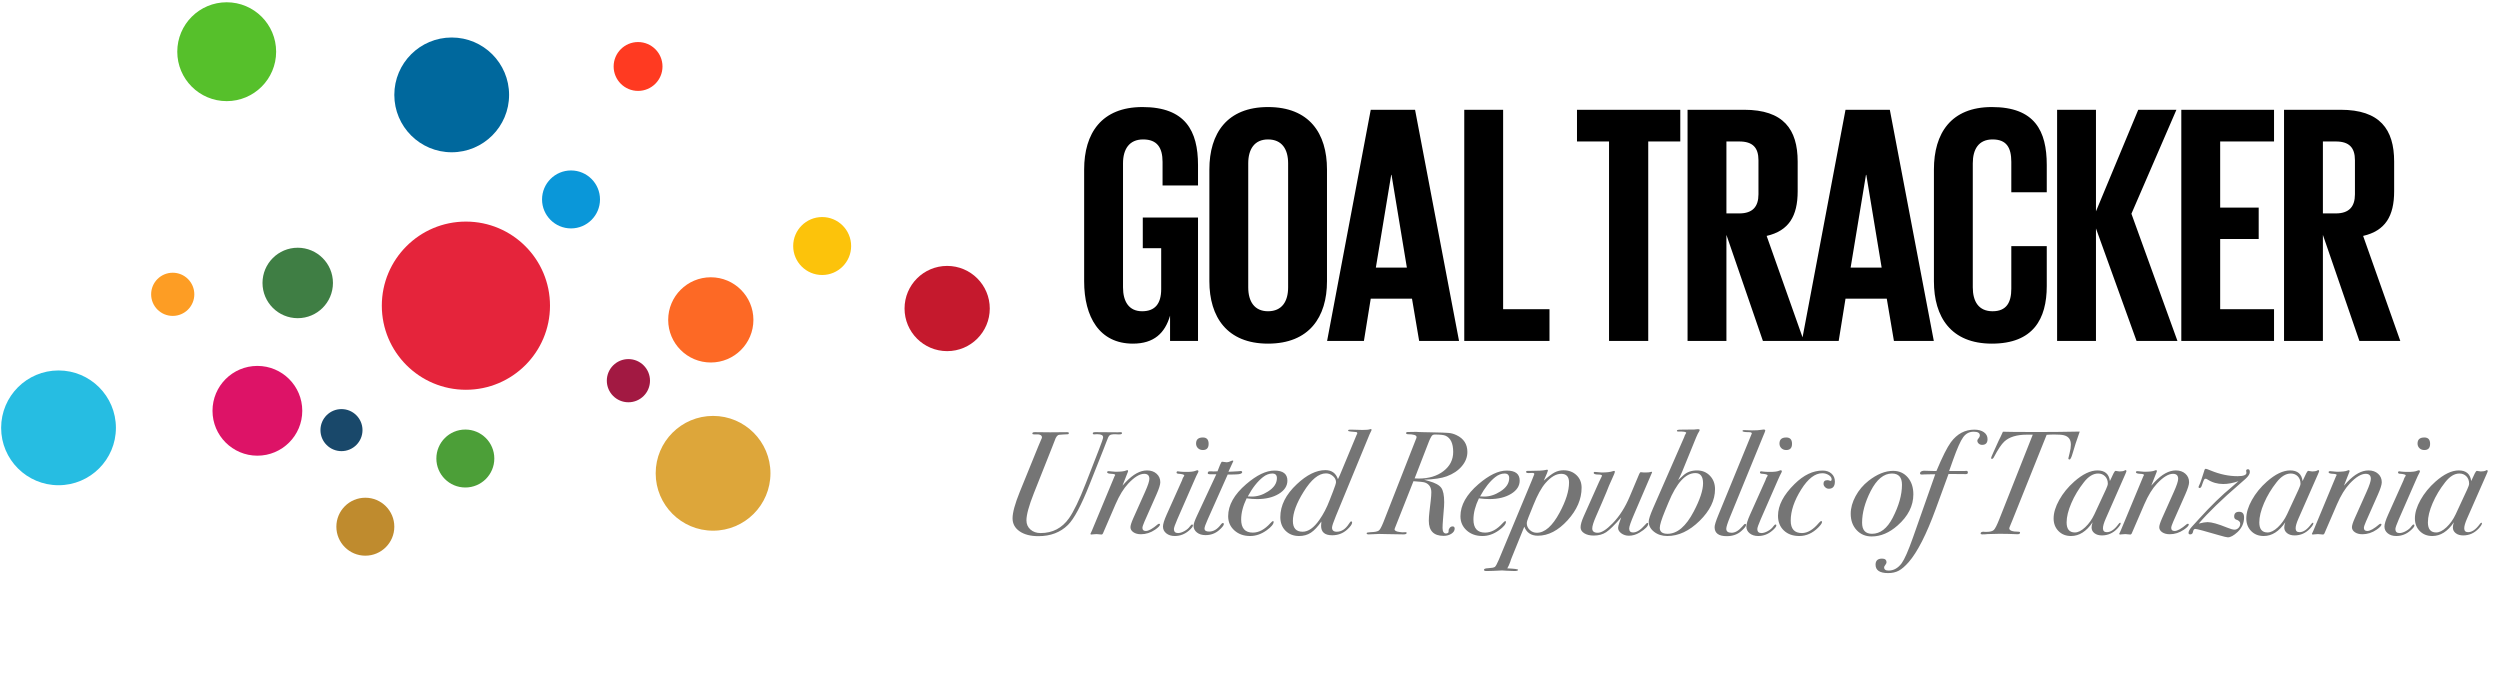 <?xml version="1.0" encoding="UTF-8"?>
<svg width="220px" height="60px" viewBox="0 0 220 60" version="1.1" xmlns="http://www.w3.org/2000/svg" xmlns:xlink="http://www.w3.org/1999/xlink">
    <!-- Generator: Sketch 61 (89581) - https://sketch.com -->
    <title>Group 2 Copy</title>
    <desc>Created with Sketch.</desc>
    <g id="Page-1" stroke="none" stroke-width="1" fill="none" fill-rule="evenodd">
        <g id="Group-2-Copy" transform="translate(-4, -3)" fill-rule="nonzero">
            <g id="GT-logo-tanzania-Copy">
                <g id="Group">
                    <rect id="Rectangle" fill-opacity="0" fill="#D8D8D8" x="0" y="0" width="96" height="60"></rect>
                    <circle id="Oval" fill="#E5243B" cx="45" cy="29.9" r="7.4"></circle>
                    <circle id="Oval-Copy" fill="#56C02B" cx="23.95" cy="7.55" r="4.35"></circle>
                    <circle id="Oval-Copy-7" fill="#DD1367" cx="26.65" cy="39.15" r="3.95"></circle>
                    <circle id="Oval-Copy-8" fill="#FCC30B" cx="76.35" cy="24.65" r="2.55"></circle>
                    <circle id="Oval-Copy-9" fill="#FD6925" cx="66.55" cy="31.15" r="3.75"></circle>
                    <circle id="Oval-Copy-8" fill="#A21942" cx="59.3" cy="36.5" r="1.9"></circle>
                    <circle id="Oval-Copy-5" fill="#DDA63A" cx="66.75" cy="44.65" r="5.05"></circle>
                    <circle id="Oval-Copy-3" fill="#C5192D" cx="87.35" cy="30.15" r="3.75"></circle>
                    <circle id="Oval-Copy-2" fill="#4C9F38" cx="44.95" cy="43.35" r="2.55"></circle>
                    <circle id="Oval-Copy-13" fill="#0A97D9" cx="54.25" cy="20.55" r="2.55"></circle>
                    <circle id="Oval-Copy-14" fill="#00689D" cx="43.75" cy="11.35" r="5.05"></circle>
                    <circle id="Oval-Copy-12" fill="#3F7E44" cx="30.2" cy="27.9" r="3.1"></circle>
                    <circle id="Oval-Copy-11" fill="#BF8B2E" cx="36.15" cy="49.35" r="2.55"></circle>
                    <circle id="Oval-Copy-10" fill="#FD9D24" cx="19.2" cy="28.9" r="1.9"></circle>
                    <circle id="Oval-Copy-15" fill="#19486A" cx="34.05" cy="40.85" r="1.85"></circle>
                    <circle id="Oval-Copy-6" fill="#26BDE2" cx="9.15" cy="40.65" r="5.05"></circle>
                    <circle id="Oval-Copy-4" fill="#FF3A21" cx="60.15" cy="8.85" r="2.15"></circle>
                </g>
                <path d="M104.565,24.84 L104.565,22.14 L109.425,22.14 L109.425,33 L106.965,33 L106.965,30.78 C106.515,32.31 105.555,33.24 103.695,33.24 C100.755,33.24 99.405,30.9 99.405,27.75 L99.405,17.91 C99.405,14.73 100.935,12.42 104.535,12.42 C108.315,12.42 109.425,14.52 109.425,17.52 L109.425,19.32 L106.305,19.32 L106.305,17.25 C106.305,15.99 105.825,15.27 104.595,15.27 C103.365,15.27 102.825,16.14 102.825,17.37 L102.825,28.29 C102.825,29.52 103.335,30.39 104.505,30.39 C105.615,30.39 106.185,29.76 106.185,28.44 L106.185,24.84 L104.565,24.84 Z M115.585,30.39 C116.815,30.39 117.355,29.52 117.355,28.29 L117.355,17.37 C117.355,16.14 116.815,15.27 115.585,15.27 C114.385,15.27 113.845,16.14 113.845,17.37 L113.845,28.29 C113.845,29.52 114.385,30.39 115.585,30.39 Z M115.585,33.24 C111.985,33.24 110.425,30.9 110.425,27.75 L110.425,17.91 C110.425,14.73 111.985,12.42 115.585,12.42 C119.215,12.42 120.775,14.73 120.775,17.91 L120.775,27.75 C120.775,30.9 119.215,33.24 115.585,33.24 Z M124.025,33 L120.785,33 L124.625,12.66 L128.525,12.66 L132.395,33 L128.885,33 L128.255,29.28 L124.625,29.28 L124.025,33 Z M126.425,18.39 L125.075,26.55 L127.805,26.55 L126.455,18.39 L126.425,18.39 Z M132.855,33 L132.855,12.66 L136.275,12.66 L136.275,30.21 L140.355,30.21 L140.355,33 L132.855,33 Z M142.775,15.45 L142.775,12.66 L151.865,12.66 L151.865,15.45 L149.045,15.45 L149.045,33 L145.595,33 L145.595,15.45 L142.775,15.45 Z M159.135,33 L155.925,23.67 L155.925,33 L152.505,33 L152.505,12.66 L157.485,12.66 C160.935,12.66 162.195,14.37 162.195,17.22 L162.195,19.83 C162.195,22.02 161.415,23.31 159.465,23.76 L162.735,33 L159.135,33 Z M157.065,15.45 L155.925,15.45 L155.925,21.78 L157.065,21.78 C158.235,21.78 158.745,21.18 158.745,20.1 L158.745,17.1 C158.745,15.99 158.235,15.45 157.065,15.45 Z M165.805,33 L162.565,33 L166.405,12.66 L170.305,12.66 L174.175,33 L170.665,33 L170.035,29.28 L166.405,29.28 L165.805,33 Z M168.205,18.39 L166.855,26.55 L169.585,26.55 L168.235,18.39 L168.205,18.39 Z M179.285,33.24 C175.685,33.24 174.185,30.9 174.185,27.75 L174.185,17.91 C174.185,14.73 175.685,12.42 179.285,12.42 C183.065,12.42 184.115,14.52 184.115,17.52 L184.115,19.92 L180.995,19.92 L180.995,17.25 C180.995,15.99 180.575,15.27 179.345,15.27 C178.115,15.27 177.605,16.14 177.605,17.37 L177.605,28.29 C177.605,29.52 178.115,30.39 179.345,30.39 C180.575,30.39 180.995,29.61 180.995,28.41 L180.995,24.66 L184.115,24.66 L184.115,28.17 C184.115,31.08 182.915,33.24 179.285,33.24 Z M192.015,33 L188.445,23.1 L188.445,33 L185.025,33 L185.025,12.66 L188.445,12.66 L188.445,21.6 L192.165,12.66 L195.525,12.66 L191.565,21.81 L195.615,33 L192.015,33 Z M195.955,33 L195.955,12.66 L204.115,12.66 L204.115,15.45 L199.375,15.45 L199.375,21.27 L202.765,21.27 L202.765,24.03 L199.375,24.03 L199.375,30.21 L204.115,30.21 L204.115,33 L195.955,33 Z M211.625,33 L208.415,23.67 L208.415,33 L204.995,33 L204.995,12.66 L209.975,12.66 C213.425,12.66 214.685,14.37 214.685,17.22 L214.685,19.83 C214.685,22.02 213.905,23.31 211.955,23.76 L215.225,33 L211.625,33 Z M209.555,15.45 L208.415,15.45 L208.415,21.78 L209.555,21.78 C210.725,21.78 211.235,21.18 211.235,20.1 L211.235,17.1 C211.235,15.99 210.725,15.45 209.555,15.45 Z" id="GOALTRACKER" fill="#000000"></path>
            </g>
            <path d="M95.38,50.182 C96.446,50.182 97.313,49.853 97.98,49.194 C98.517,48.665 99.154,47.469 99.891,45.606 L99.891,45.606 L101.074,42.629 C101.247,42.187 101.351,41.918 101.386,41.823 C101.481,41.546 101.568,41.374 101.646,41.309 C101.724,41.245 101.884,41.212 102.127,41.212 C102.231,41.212 102.309,41.216 102.361,41.225 L102.361,41.225 L102.517,41.225 C102.664,41.225 102.738,41.186 102.738,41.108 C102.738,41.056 102.695,41.03 102.608,41.03 C102.513,41.03 102.426,41.034 102.348,41.043 L102.348,41.043 L100.567,41.03 L100.372,41.03 C100.233,41.03 100.164,41.065 100.164,41.134 C100.164,41.195 100.203,41.225 100.281,41.225 C100.342,41.225 100.407,41.221 100.476,41.212 L100.476,41.212 L100.593,41.212 C100.914,41.212 101.074,41.303 101.074,41.485 C101.074,41.58 100.948,41.949 100.697,42.59 L100.697,42.59 L99.553,45.528 C98.981,46.993 98.487,48.02 98.071,48.609 C97.456,49.476 96.624,49.909 95.575,49.909 C95.211,49.909 94.912,49.805 94.678,49.597 C94.444,49.389 94.327,49.12 94.327,48.791 C94.327,48.297 94.544,47.504 94.977,46.412 L94.977,46.412 L96.576,42.382 C96.715,42.044 96.823,41.767 96.901,41.55 C96.97,41.42 97.035,41.338 97.096,41.303 C97.131,41.268 97.269,41.247 97.512,41.238 C97.789,41.229 97.95,41.221 97.993,41.212 C98.036,41.203 98.058,41.169 98.058,41.108 C98.058,41.056 98.01,41.03 97.915,41.03 L97.915,41.03 L96.42,41.043 L95.172,41.03 L95.055,41.03 C94.916,41.03 94.847,41.069 94.847,41.147 C94.847,41.199 94.89,41.225 94.977,41.225 L94.977,41.225 L95.367,41.225 C95.584,41.251 95.692,41.338 95.692,41.485 C95.692,41.528 95.675,41.58 95.64,41.641 C95.527,41.892 95.441,42.096 95.38,42.252 L95.38,42.252 L93.742,46.282 C93.317,47.331 93.105,48.106 93.105,48.609 C93.105,49.086 93.311,49.467 93.722,49.753 C94.134,50.039 94.687,50.182 95.38,50.182 Z M100.932,50.039 C101.002,50.039 101.058,49.974 101.101,49.844 L101.101,49.844 L102.167,47.374 C102.505,46.594 102.878,45.987 103.285,45.554 C103.823,44.982 104.291,44.696 104.689,44.696 C104.993,44.696 105.144,44.843 105.144,45.138 C105.144,45.337 105.019,45.719 104.767,46.282 L104.767,46.282 L103.727,48.609 C103.563,48.982 103.48,49.242 103.48,49.389 C103.48,49.571 103.567,49.721 103.74,49.837 C103.914,49.955 104.135,50.013 104.403,50.013 C104.845,50.013 105.261,49.879 105.651,49.61 C105.937,49.411 106.08,49.259 106.08,49.155 C106.08,49.112 106.054,49.09 106.002,49.09 C105.976,49.09 105.942,49.103 105.898,49.129 C105.43,49.528 105.075,49.727 104.832,49.727 C104.633,49.727 104.533,49.636 104.533,49.454 C104.533,49.359 104.594,49.172 104.715,48.895 L104.715,48.895 L105.768,46.516 C105.994,46.005 106.106,45.645 106.106,45.437 C106.106,45.134 105.998,44.885 105.781,44.69 C105.565,44.495 105.283,44.397 104.936,44.397 C104.338,44.397 103.719,44.735 103.077,45.411 C102.947,45.55 102.848,45.658 102.778,45.736 L102.778,45.736 L103.259,44.514 C103.268,44.497 103.272,44.475 103.272,44.449 C103.272,44.397 103.246,44.371 103.194,44.371 C103.177,44.371 103.138,44.384 103.077,44.41 C102.93,44.479 102.622,44.514 102.154,44.514 C102.085,44.514 101.985,44.505 101.855,44.488 C101.725,44.471 101.63,44.462 101.569,44.462 C101.474,44.462 101.426,44.492 101.426,44.553 C101.426,44.64 101.556,44.687 101.816,44.696 C102.024,44.705 102.133,44.739 102.141,44.8 C102.124,44.835 102.102,44.874 102.076,44.917 L102.076,44.917 L100.087,49.701 L99.996,49.896 C99.97,49.931 99.957,49.957 99.957,49.974 C99.957,50.017 99.988,50.039 100.048,50.039 C100.083,50.039 100.113,50.035 100.139,50.026 C100.304,50.009 100.421,50 100.49,50 C100.568,50 100.62,50.004 100.646,50.013 C100.82,50.03 100.915,50.039 100.932,50.039 Z M109.852,42.603 C110.19,42.603 110.359,42.421 110.359,42.057 C110.359,41.684 110.19,41.498 109.852,41.498 C109.453,41.498 109.254,41.676 109.254,42.031 C109.254,42.196 109.31,42.332 109.423,42.441 C109.535,42.549 109.678,42.603 109.852,42.603 Z M107.382,50.169 C107.841,50.169 108.253,50.013 108.617,49.701 C108.859,49.493 108.981,49.337 108.981,49.233 C108.981,49.181 108.955,49.155 108.903,49.155 C108.859,49.155 108.799,49.207 108.721,49.311 C108.608,49.476 108.446,49.617 108.233,49.733 C108.021,49.85 107.832,49.909 107.668,49.909 C107.425,49.909 107.304,49.792 107.304,49.558 C107.304,49.445 107.403,49.159 107.603,48.7 L107.603,48.7 L109.098,45.281 C109.236,44.96 109.336,44.748 109.397,44.644 C109.44,44.566 109.462,44.514 109.462,44.488 C109.462,44.419 109.431,44.384 109.371,44.384 C109.336,44.384 109.275,44.401 109.189,44.436 C109.041,44.497 108.786,44.527 108.422,44.527 C108.153,44.527 107.958,44.518 107.837,44.501 C107.715,44.484 107.65,44.475 107.642,44.475 C107.572,44.475 107.538,44.514 107.538,44.592 C107.538,44.635 107.572,44.666 107.642,44.683 C108.023,44.709 108.214,44.761 108.214,44.839 C108.214,44.865 108.201,44.895 108.175,44.93 L108.131,44.995 C108.089,45.066 108.051,45.157 108.019,45.268 L108.019,45.268 L106.667,48.284 C106.45,48.769 106.342,49.12 106.342,49.337 C106.342,49.58 106.439,49.779 106.634,49.935 C106.829,50.091 107.078,50.169 107.382,50.169 Z M110.087,50.091 C110.547,50.091 110.941,49.948 111.27,49.662 C111.556,49.411 111.699,49.229 111.699,49.116 C111.699,49.055 111.665,49.025 111.595,49.025 C111.561,49.025 111.509,49.068 111.439,49.155 C111.136,49.571 110.789,49.779 110.399,49.779 C110.131,49.779 109.996,49.688 109.996,49.506 C109.996,49.393 110.092,49.125 110.282,48.7 L110.282,48.7 L112.037,44.761 L112.271,44.761 L112.765,44.748 C113.129,44.739 113.311,44.674 113.311,44.553 C113.311,44.484 113.264,44.449 113.168,44.449 C113.16,44.449 113.125,44.453 113.064,44.462 C113.004,44.471 112.952,44.475 112.908,44.475 L112.908,44.475 L112.414,44.501 L112.102,44.514 L112.388,43.89 C112.484,43.682 112.531,43.578 112.531,43.578 C112.531,43.543 112.51,43.526 112.466,43.526 C112.44,43.526 112.41,43.535 112.375,43.552 C112.193,43.639 112.055,43.682 111.959,43.682 C111.907,43.682 111.836,43.673 111.745,43.656 C111.654,43.639 111.587,43.63 111.543,43.63 C111.5,43.63 111.439,43.725 111.361,43.916 L111.361,43.916 L111.14,44.475 C111.028,44.484 110.911,44.488 110.789,44.488 C110.694,44.488 110.625,44.484 110.581,44.475 L110.581,44.475 L110.464,44.475 C110.343,44.475 110.282,44.531 110.282,44.644 C110.282,44.705 110.356,44.735 110.503,44.735 L110.503,44.735 L111.036,44.735 L109.333,48.388 C109.134,48.813 109.034,49.103 109.034,49.259 C109.034,49.502 109.132,49.701 109.327,49.857 C109.522,50.013 109.775,50.091 110.087,50.091 Z M114.015,50.169 C114.517,50.169 115.003,50 115.471,49.662 C115.878,49.367 116.082,49.12 116.082,48.921 C116.082,48.878 116.06,48.856 116.017,48.856 C115.982,48.856 115.908,48.917 115.796,49.038 C115.293,49.593 114.777,49.87 114.249,49.87 C113.564,49.87 113.222,49.484 113.222,48.713 C113.222,48.141 113.382,47.521 113.703,46.854 C114.041,46.897 114.348,46.919 114.626,46.919 C115.397,46.919 116.034,46.765 116.537,46.458 C117.039,46.15 117.291,45.762 117.291,45.294 C117.291,44.705 116.909,44.41 116.147,44.41 C115.419,44.41 114.591,44.809 113.664,45.606 C112.606,46.516 112.078,47.456 112.078,48.427 C112.078,48.93 112.26,49.346 112.624,49.675 C112.988,50.004 113.451,50.169 114.015,50.169 Z M114.158,46.698 C114.028,46.698 113.911,46.694 113.807,46.685 C114.214,45.931 114.66,45.363 115.146,44.982 C115.414,44.774 115.687,44.67 115.965,44.67 C116.233,44.67 116.368,44.804 116.368,45.073 C116.368,45.532 116.103,45.927 115.575,46.256 C115.115,46.551 114.643,46.698 114.158,46.698 Z M118.319,50.169 C118.718,50.169 119.064,50.072 119.359,49.877 C119.654,49.681 119.961,49.354 120.282,48.895 C120.265,49.034 120.256,49.159 120.256,49.272 C120.256,49.827 120.581,50.104 121.231,50.104 C121.742,50.104 122.18,49.939 122.544,49.61 C122.839,49.341 122.986,49.133 122.986,48.986 C122.986,48.917 122.956,48.882 122.895,48.882 C122.86,48.882 122.795,48.956 122.7,49.103 C122.405,49.562 122.05,49.792 121.634,49.792 C121.357,49.792 121.218,49.671 121.218,49.428 C121.218,49.298 121.331,48.96 121.556,48.414 L121.556,48.414 L124.52,41.225 C124.581,41.095 124.628,40.995 124.663,40.926 C124.68,40.891 124.693,40.861 124.702,40.835 C124.702,40.783 124.676,40.757 124.624,40.757 C124.607,40.757 124.572,40.766 124.52,40.783 C124.425,40.818 124.212,40.835 123.883,40.835 C123.788,40.835 123.634,40.831 123.421,40.822 C123.209,40.813 123.047,40.809 122.934,40.809 L122.778,40.809 C122.683,40.809 122.635,40.835 122.635,40.887 C122.635,40.939 122.717,40.969 122.882,40.978 C123.159,40.995 123.322,41.011 123.369,41.023 C123.417,41.036 123.441,41.073 123.441,41.134 C123.441,41.169 123.424,41.208 123.389,41.251 L123.389,41.251 L121.907,44.813 L121.816,45.008 L121.738,45.164 C121.556,44.635 121.188,44.371 120.633,44.371 C119.836,44.371 118.999,44.783 118.124,45.606 C117.153,46.516 116.668,47.482 116.668,48.505 C116.668,48.999 116.822,49.4 117.129,49.708 C117.437,50.015 117.834,50.169 118.319,50.169 Z M118.631,49.792 C118.059,49.792 117.773,49.476 117.773,48.843 C117.773,48.141 118.089,47.283 118.722,46.269 C119.389,45.194 120.044,44.657 120.685,44.657 C120.91,44.657 121.114,44.735 121.296,44.891 C121.478,45.047 121.569,45.225 121.569,45.424 C121.569,45.528 121.482,45.801 121.309,46.243 L121.309,46.243 L121.01,47.01 C120.759,47.669 120.46,48.245 120.113,48.739 C119.628,49.441 119.134,49.792 118.631,49.792 Z M131.036,50.156 C131.304,50.156 131.534,50.093 131.725,49.968 C131.915,49.842 132.011,49.692 132.011,49.519 C132.011,49.389 131.95,49.324 131.829,49.324 C131.733,49.324 131.651,49.363 131.582,49.441 C131.512,49.519 131.478,49.606 131.478,49.701 C131.478,49.796 131.469,49.853 131.452,49.87 C131.391,49.922 131.326,49.948 131.257,49.948 C131.049,49.948 130.945,49.783 130.945,49.454 C130.945,49.289 130.958,49.042 130.984,48.713 L130.984,48.713 L131.075,47.569 C131.083,47.456 131.088,47.331 131.088,47.192 C131.088,46.585 131.001,46.163 130.828,45.925 C130.654,45.686 130.29,45.489 129.736,45.333 L129.736,45.333 L129.32,45.216 C130.204,45.181 130.867,45.082 131.309,44.917 C131.872,44.709 132.316,44.412 132.641,44.026 C132.966,43.641 133.129,43.223 133.129,42.772 C133.129,42.087 132.808,41.593 132.167,41.29 C131.933,41.177 131.69,41.112 131.439,41.095 C131.283,41.078 130.758,41.06 129.866,41.043 L129.866,41.043 L129.229,41.03 C129.09,41.03 128.956,41.026 128.826,41.017 C128.696,41.008 128.631,41.004 128.631,41.004 C128.189,41.004 127.929,41.008 127.851,41.017 C127.773,41.026 127.734,41.06 127.734,41.121 C127.734,41.164 127.777,41.195 127.864,41.212 C128.392,41.212 128.657,41.294 128.657,41.459 C128.657,41.511 128.639,41.572 128.605,41.641 L128.605,41.641 L125.732,48.973 C125.558,49.406 125.42,49.649 125.316,49.701 C125.194,49.779 124.965,49.822 124.627,49.831 C124.384,49.84 124.263,49.87 124.263,49.922 C124.263,49.991 124.319,50.026 124.432,50.026 C124.536,50.026 124.692,50.02 124.9,50.007 C125.108,49.993 125.264,49.987 125.368,49.987 C125.402,49.987 125.602,49.991 125.966,50 C126.685,50.017 127.196,50.026 127.5,50.026 C127.69,50.026 127.786,49.983 127.786,49.896 C127.786,49.853 127.76,49.831 127.708,49.831 L127.708,49.831 L127.409,49.844 C127.383,49.844 127.305,49.835 127.175,49.818 C126.871,49.783 126.72,49.701 126.72,49.571 C126.72,49.554 126.733,49.515 126.759,49.454 L126.759,49.454 L128.384,45.346 C128.93,45.381 129.268,45.42 129.398,45.463 C129.77,45.602 129.957,45.888 129.957,46.321 C129.957,46.512 129.939,46.754 129.905,47.049 L129.905,47.049 L129.788,48.05 C129.753,48.345 129.736,48.605 129.736,48.83 C129.736,49.714 130.169,50.156 131.036,50.156 Z M128.852,45.112 C128.713,45.112 128.592,45.108 128.488,45.099 L128.488,45.099 L129.762,41.81 C129.814,41.68 129.883,41.541 129.97,41.394 C130.03,41.29 130.13,41.238 130.269,41.238 C130.737,41.238 131.049,41.273 131.205,41.342 C131.655,41.541 131.881,42.018 131.881,42.772 C131.881,43.457 131.597,44.018 131.029,44.456 C130.462,44.893 129.736,45.112 128.852,45.112 Z M134.456,50.169 C134.959,50.169 135.444,50 135.912,49.662 C136.319,49.367 136.523,49.12 136.523,48.921 C136.523,48.878 136.501,48.856 136.458,48.856 C136.423,48.856 136.35,48.917 136.237,49.038 C135.734,49.593 135.219,49.87 134.69,49.87 C134.005,49.87 133.663,49.484 133.663,48.713 C133.663,48.141 133.823,47.521 134.144,46.854 C134.482,46.897 134.79,46.919 135.067,46.919 C135.838,46.919 136.475,46.765 136.978,46.458 C137.481,46.15 137.732,45.762 137.732,45.294 C137.732,44.705 137.351,44.41 136.588,44.41 C135.86,44.41 135.032,44.809 134.105,45.606 C133.048,46.516 132.519,47.456 132.519,48.427 C132.519,48.93 132.701,49.346 133.065,49.675 C133.429,50.004 133.893,50.169 134.456,50.169 Z M134.599,46.698 C134.469,46.698 134.352,46.694 134.248,46.685 C134.655,45.931 135.102,45.363 135.587,44.982 C135.856,44.774 136.129,44.67 136.406,44.67 C136.675,44.67 136.809,44.804 136.809,45.073 C136.809,45.532 136.545,45.927 136.016,46.256 C135.557,46.551 135.084,46.698 134.599,46.698 Z M134.777,53.251 L134.861,53.25 L135.381,53.237 C135.563,53.228 135.749,53.22 135.94,53.211 C136.104,53.202 136.182,53.198 136.174,53.198 L136.174,53.198 L136.564,53.224 C136.841,53.241 137.075,53.25 137.266,53.25 C137.482,53.25 137.591,53.215 137.591,53.146 C137.591,53.085 137.274,53.042 136.642,53.016 C136.737,52.851 136.824,52.661 136.902,52.444 C136.928,52.34 136.975,52.206 137.045,52.041 L137.045,52.041 L138.137,49.35 C138.345,49.879 138.743,50.143 139.333,50.143 C140.251,50.143 141.122,49.69 141.946,48.785 C142.769,47.879 143.181,46.923 143.181,45.918 C143.181,45.467 143.031,45.099 142.732,44.813 C142.433,44.527 142.054,44.384 141.595,44.384 C141.309,44.384 141.046,44.447 140.808,44.572 C140.57,44.698 140.251,44.939 139.853,45.294 C140.095,44.757 140.217,44.462 140.217,44.41 C140.217,44.358 140.191,44.332 140.139,44.332 C140.121,44.332 140.078,44.341 140.009,44.358 C139.801,44.41 139.35,44.436 138.657,44.436 L138.449,44.436 C138.345,44.436 138.293,44.466 138.293,44.527 C138.293,44.596 138.371,44.631 138.527,44.631 C138.622,44.631 138.691,44.627 138.735,44.618 L138.735,44.618 L138.865,44.618 C138.969,44.618 139.021,44.653 139.021,44.722 C139.021,44.739 138.947,44.926 138.8,45.281 L138.8,45.281 L135.888,52.275 C135.74,52.622 135.628,52.825 135.55,52.886 C135.472,52.947 135.272,52.986 134.952,53.003 C134.709,53.012 134.588,53.059 134.588,53.146 C134.588,53.224 134.679,53.259 134.861,53.25 L134.777,53.251 Z M139.242,49.883 C138.999,49.883 138.791,49.801 138.618,49.636 C138.444,49.471 138.358,49.276 138.358,49.051 C138.358,48.938 138.405,48.765 138.501,48.531 L138.501,48.531 L138.93,47.465 C139.285,46.572 139.645,45.918 140.009,45.502 C140.477,44.965 140.936,44.696 141.387,44.696 C141.846,44.696 142.076,44.952 142.076,45.463 C142.076,46.2 141.798,47.084 141.244,48.115 C140.611,49.294 139.944,49.883 139.242,49.883 Z M147.342,50.143 C147.663,50.143 147.975,50.052 148.278,49.87 C148.789,49.558 149.045,49.298 149.045,49.09 C149.045,49.038 149.019,49.012 148.967,49.012 C148.932,49.012 148.867,49.068 148.772,49.181 C148.382,49.632 148.027,49.857 147.706,49.857 C147.481,49.857 147.368,49.74 147.368,49.506 C147.368,49.341 147.515,48.917 147.81,48.232 L147.81,48.232 L149.266,44.839 L149.357,44.631 C149.374,44.588 149.383,44.566 149.383,44.566 C149.383,44.531 149.361,44.514 149.318,44.514 C149.301,44.514 149.27,44.523 149.227,44.54 C149.158,44.566 149.006,44.579 148.772,44.579 L148.772,44.579 L148.668,44.579 C148.477,44.562 148.386,44.553 148.395,44.553 C148.343,44.553 148.295,44.605 148.252,44.709 L148.252,44.709 L147.42,46.685 C147.021,47.638 146.519,48.427 145.912,49.051 C145.375,49.606 144.937,49.883 144.599,49.883 C144.278,49.883 144.118,49.757 144.118,49.506 C144.118,49.298 144.226,48.947 144.443,48.453 L144.443,48.453 L144.963,47.257 C145.197,46.72 145.331,46.403 145.366,46.308 C145.513,45.918 145.674,45.539 145.847,45.17 C146.02,44.802 146.107,44.583 146.107,44.514 C146.107,44.462 146.085,44.436 146.042,44.436 C146.025,44.436 145.99,44.445 145.938,44.462 C145.721,44.54 145.388,44.579 144.937,44.579 C144.868,44.579 144.768,44.57 144.638,44.553 C144.508,44.536 144.408,44.527 144.339,44.527 C144.278,44.527 144.248,44.557 144.248,44.618 C144.248,44.713 144.387,44.761 144.664,44.761 C144.872,44.761 144.976,44.796 144.976,44.865 C144.976,44.882 144.963,44.913 144.937,44.956 C144.824,45.181 144.751,45.333 144.716,45.411 L144.716,45.411 L143.377,48.414 C143.186,48.839 143.091,49.168 143.091,49.402 C143.091,49.619 143.199,49.794 143.416,49.928 C143.633,50.063 143.91,50.13 144.248,50.13 C144.681,50.13 145.047,50.03 145.346,49.831 C145.645,49.632 146.085,49.198 146.666,48.531 L146.666,48.531 L146.51,48.973 C146.432,49.19 146.393,49.35 146.393,49.454 C146.393,49.636 146.488,49.796 146.679,49.935 C146.87,50.074 147.091,50.143 147.342,50.143 Z M150.723,50.169 C151.711,50.169 152.658,49.725 153.564,48.837 C154.469,47.948 154.922,47.019 154.922,46.048 C154.922,45.571 154.773,45.177 154.474,44.865 C154.175,44.553 153.796,44.397 153.336,44.397 C152.851,44.397 152.452,44.54 152.14,44.826 L152.14,44.826 L151.802,45.138 C151.768,45.164 151.724,45.203 151.672,45.255 C151.82,44.978 151.937,44.735 152.023,44.527 L152.023,44.527 L153.258,41.498 C153.354,41.264 153.445,41.082 153.531,40.952 C153.557,40.909 153.57,40.874 153.57,40.848 C153.57,40.796 153.536,40.77 153.466,40.77 L153.466,40.77 L153.375,40.77 L153.102,40.796 C153.016,40.805 152.613,40.809 151.893,40.809 C151.677,40.809 151.568,40.839 151.568,40.9 C151.568,40.952 151.603,40.978 151.672,40.978 C152.149,40.961 152.387,41 152.387,41.095 C152.387,41.104 152.366,41.141 152.322,41.206 C152.279,41.27 152.244,41.351 152.218,41.446 L152.218,41.446 L149.475,47.712 C149.215,48.31 149.085,48.709 149.085,48.908 C149.085,49.255 149.243,49.551 149.56,49.798 C149.876,50.045 150.264,50.169 150.723,50.169 Z M150.749,49.974 C150.29,49.974 150.06,49.801 150.06,49.454 C150.06,49.203 150.212,48.709 150.515,47.972 L150.515,47.972 L150.827,47.218 C151.538,45.493 152.327,44.631 153.193,44.631 C153.644,44.631 153.869,44.93 153.869,45.528 C153.869,46.143 153.596,46.971 153.05,48.011 C152.366,49.32 151.599,49.974 150.749,49.974 Z M155.951,50.182 C156.471,50.182 156.895,50.035 157.225,49.74 C157.511,49.489 157.654,49.307 157.654,49.194 C157.654,49.133 157.623,49.103 157.563,49.103 C157.528,49.103 157.446,49.181 157.316,49.337 C157.004,49.701 156.692,49.883 156.38,49.883 C156.068,49.883 155.912,49.766 155.912,49.532 C155.912,49.376 156.02,49.034 156.237,48.505 L156.237,48.505 L159.149,41.394 C159.209,41.255 159.253,41.151 159.279,41.082 C159.322,40.978 159.344,40.917 159.344,40.9 C159.344,40.831 159.296,40.796 159.201,40.796 C159.166,40.796 159.101,40.805 159.006,40.822 C158.824,40.857 158.546,40.874 158.174,40.874 C158.096,40.874 157.977,40.87 157.816,40.861 C157.656,40.852 157.537,40.848 157.459,40.848 C157.381,40.848 157.342,40.874 157.342,40.926 C157.342,40.995 157.532,41.03 157.914,41.03 C158.078,41.03 158.161,41.069 158.161,41.147 C158.161,41.156 158.148,41.186 158.122,41.238 L158.122,41.238 L155.21,48.336 C154.993,48.865 154.885,49.216 154.885,49.389 C154.885,49.918 155.24,50.182 155.951,50.182 Z M161.191,42.603 C161.529,42.603 161.698,42.421 161.698,42.057 C161.698,41.684 161.529,41.498 161.191,41.498 C160.792,41.498 160.593,41.676 160.593,42.031 C160.593,42.196 160.649,42.332 160.762,42.441 C160.875,42.549 161.018,42.603 161.191,42.603 Z M158.721,50.169 C159.18,50.169 159.592,50.013 159.956,49.701 C160.199,49.493 160.32,49.337 160.32,49.233 C160.32,49.181 160.294,49.155 160.242,49.155 C160.199,49.155 160.138,49.207 160.06,49.311 C159.947,49.476 159.785,49.617 159.573,49.733 C159.36,49.85 159.172,49.909 159.007,49.909 C158.764,49.909 158.643,49.792 158.643,49.558 C158.643,49.445 158.743,49.159 158.942,48.7 L158.942,48.7 L160.437,45.281 C160.576,44.96 160.675,44.748 160.736,44.644 C160.779,44.566 160.801,44.514 160.801,44.488 C160.801,44.419 160.771,44.384 160.71,44.384 C160.675,44.384 160.615,44.401 160.528,44.436 C160.381,44.497 160.125,44.527 159.761,44.527 C159.492,44.527 159.297,44.518 159.176,44.501 C159.055,44.484 158.99,44.475 158.981,44.475 C158.912,44.475 158.877,44.514 158.877,44.592 C158.877,44.635 158.912,44.666 158.981,44.683 C159.362,44.709 159.553,44.761 159.553,44.839 C159.553,44.865 159.54,44.895 159.514,44.93 C159.453,45.008 159.401,45.121 159.358,45.268 L159.358,45.268 L158.006,48.284 C157.789,48.769 157.681,49.12 157.681,49.337 C157.681,49.58 157.779,49.779 157.974,49.935 C158.169,50.091 158.418,50.169 158.721,50.169 Z M162.337,50.169 C162.952,50.169 163.506,49.922 164,49.428 C164.226,49.203 164.339,49.038 164.339,48.934 C164.339,48.882 164.317,48.856 164.274,48.856 C164.221,48.856 164.152,48.908 164.065,49.012 C163.563,49.61 163.065,49.909 162.571,49.909 C161.912,49.909 161.583,49.545 161.583,48.817 C161.583,47.968 161.89,47.053 162.506,46.074 C163.103,45.121 163.723,44.644 164.364,44.644 C164.572,44.644 164.761,44.698 164.93,44.806 C165.099,44.915 165.184,45.038 165.184,45.177 C165.184,45.272 165.149,45.32 165.079,45.32 C165.036,45.311 164.984,45.294 164.923,45.268 L164.923,45.268 L164.82,45.255 C164.585,45.255 164.469,45.359 164.469,45.567 C164.469,45.68 164.516,45.782 164.612,45.873 C164.707,45.964 164.815,46.009 164.936,46.009 C165.292,46.009 165.47,45.797 165.47,45.372 C165.47,45.086 165.37,44.854 165.171,44.676 C164.971,44.499 164.711,44.41 164.391,44.41 C163.541,44.41 162.718,44.804 161.921,45.593 C160.95,46.546 160.464,47.478 160.464,48.388 C160.464,48.925 160.636,49.356 160.978,49.681 C161.32,50.007 161.773,50.169 162.337,50.169 Z M168.709,50.208 C169.498,50.208 170.256,49.887 170.984,49.246 C171.912,48.431 172.375,47.517 172.375,46.503 C172.375,45.888 172.211,45.389 171.881,45.008 C171.552,44.627 171.123,44.436 170.594,44.436 C169.901,44.436 169.182,44.726 168.436,45.307 C167.96,45.68 167.578,46.13 167.292,46.659 C167.006,47.188 166.863,47.703 166.863,48.206 C166.863,48.795 167.037,49.276 167.383,49.649 C167.73,50.022 168.172,50.208 168.709,50.208 Z M168.735,49.974 C168.155,49.974 167.864,49.649 167.864,48.999 C167.864,48.132 168.116,47.205 168.618,46.217 C169.147,45.186 169.771,44.67 170.49,44.67 C171.08,44.67 171.374,44.999 171.374,45.658 C171.374,46.542 171.101,47.513 170.555,48.57 C170.07,49.506 169.463,49.974 168.735,49.974 Z M170.154,53.432 C170.518,53.432 170.832,53.361 171.096,53.218 C171.361,53.075 171.649,52.825 171.961,52.47 C172.732,51.586 173.525,50.03 174.34,47.803 L174.34,47.803 L175.471,44.709 L176.992,44.722 C177.113,44.722 177.174,44.674 177.174,44.579 C177.174,44.484 177.126,44.436 177.031,44.436 C176.961,44.436 176.905,44.44 176.862,44.449 L176.862,44.449 L175.523,44.449 L175.874,43.461 C176.229,42.464 176.524,41.803 176.758,41.478 C176.992,41.154 177.299,40.991 177.681,40.991 C178.045,40.991 178.227,41.099 178.227,41.316 C178.227,41.359 178.209,41.416 178.175,41.485 C178.062,41.615 178.006,41.715 178.006,41.784 C178.006,41.879 178.047,41.964 178.129,42.038 C178.212,42.111 178.309,42.148 178.422,42.148 C178.742,42.148 178.903,41.979 178.903,41.641 C178.903,41.39 178.797,41.188 178.584,41.036 C178.372,40.885 178.092,40.809 177.746,40.809 C176.914,40.809 176.225,41.177 175.679,41.914 C175.349,42.365 174.925,43.21 174.405,44.449 L174.405,44.449 L174.223,44.449 L173.755,44.436 C173.46,44.427 173.304,44.423 173.287,44.423 C173.07,44.449 172.962,44.527 172.962,44.657 C172.962,44.726 173.014,44.761 173.118,44.761 C173.204,44.761 173.282,44.757 173.352,44.748 L173.352,44.748 L174.002,44.735 L174.301,44.735 L172.338,50.312 C171.93,51.465 171.601,52.214 171.35,52.561 C171.029,52.994 170.643,53.211 170.193,53.211 C169.933,53.211 169.803,53.116 169.803,52.925 C169.803,52.873 169.829,52.817 169.881,52.756 C169.967,52.643 170.011,52.552 170.011,52.483 C170.011,52.266 169.881,52.158 169.621,52.158 C169.239,52.158 169.049,52.336 169.049,52.691 C169.049,53.185 169.417,53.432 170.154,53.432 Z M178.437,50.026 C178.619,50.026 178.771,50.017 178.892,50 C179.256,49.983 179.599,49.974 179.919,49.974 C180.413,49.974 180.842,49.983 181.206,50 C181.388,50.009 181.501,50.013 181.544,50.013 C181.692,50.013 181.765,49.965 181.765,49.87 C181.765,49.818 181.726,49.792 181.648,49.792 C181.094,49.792 180.816,49.692 180.816,49.493 C180.816,49.458 180.845,49.376 180.901,49.246 C180.957,49.116 181.02,48.964 181.089,48.791 L181.089,48.791 L184.105,41.264 C184.313,41.247 184.539,41.238 184.781,41.238 C185.18,41.238 185.462,41.26 185.626,41.303 C186.034,41.407 186.237,41.68 186.237,42.122 C186.237,42.347 186.201,42.596 186.127,42.87 C186.053,43.142 186.016,43.296 186.016,43.331 C186.016,43.4 186.051,43.435 186.12,43.435 C186.198,43.435 186.289,43.253 186.393,42.889 C186.541,42.36 186.749,41.723 187.017,40.978 C185.717,41.004 184.547,41.017 183.507,41.017 C181.635,41.017 180.552,41.008 180.257,40.991 C180.119,41.303 179.993,41.567 179.88,41.784 C179.69,42.209 179.547,42.525 179.451,42.733 L179.451,42.733 L179.256,43.175 C179.23,43.236 179.217,43.279 179.217,43.305 C179.217,43.357 179.239,43.383 179.282,43.383 C179.352,43.383 179.412,43.331 179.464,43.227 C179.82,42.551 180.123,42.096 180.374,41.862 C180.808,41.455 181.471,41.251 182.363,41.251 L182.363,41.251 L182.883,41.251 L179.945,48.674 C179.737,49.203 179.575,49.523 179.458,49.636 C179.341,49.749 179.122,49.805 178.801,49.805 L178.801,49.805 L178.671,49.805 C178.619,49.796 178.58,49.792 178.554,49.792 C178.381,49.792 178.294,49.844 178.294,49.948 C178.294,50 178.342,50.026 178.437,50.026 Z M186.252,50.169 C186.971,50.169 187.604,49.766 188.15,48.96 C188.089,49.133 188.059,49.285 188.059,49.415 C188.059,49.623 188.143,49.792 188.312,49.922 C188.481,50.052 188.7,50.117 188.969,50.117 C189.498,50.117 189.953,49.913 190.334,49.506 C190.525,49.298 190.62,49.146 190.62,49.051 C190.62,49.016 190.603,48.999 190.568,48.999 C190.533,48.999 190.481,49.047 190.412,49.142 C190.074,49.601 189.736,49.831 189.398,49.831 C189.173,49.831 189.06,49.718 189.06,49.493 C189.06,49.294 189.142,49.008 189.307,48.635 L189.307,48.635 L191.023,44.735 C191.092,44.579 191.127,44.488 191.127,44.462 C191.127,44.401 191.101,44.371 191.049,44.371 C191.023,44.371 190.993,44.384 190.958,44.41 C190.854,44.462 190.707,44.488 190.516,44.488 C190.481,44.488 190.421,44.479 190.334,44.462 C190.247,44.445 190.195,44.436 190.178,44.436 C190.126,44.436 190.065,44.505 189.996,44.644 L189.996,44.644 L189.671,45.333 C189.593,44.709 189.229,44.397 188.579,44.397 C187.955,44.397 187.27,44.726 186.525,45.385 C185.979,45.87 185.541,46.408 185.212,46.997 C184.883,47.586 184.718,48.128 184.718,48.622 C184.718,49.073 184.861,49.443 185.147,49.733 C185.433,50.024 185.801,50.169 186.252,50.169 Z M186.59,49.857 C186.105,49.857 185.862,49.562 185.862,48.973 C185.862,48.488 186.001,47.922 186.278,47.276 C186.555,46.631 186.924,46.018 187.383,45.437 C187.782,44.926 188.198,44.67 188.631,44.67 C188.882,44.67 189.088,44.752 189.248,44.917 C189.409,45.082 189.489,45.298 189.489,45.567 C189.489,45.662 189.433,45.831 189.32,46.074 L189.32,46.074 L188.306,48.258 C188.089,48.717 187.818,49.099 187.493,49.402 C187.168,49.705 186.867,49.857 186.59,49.857 Z M191.466,50.039 C191.536,50.039 191.592,49.974 191.635,49.844 L191.635,49.844 L192.701,47.374 C193.039,46.594 193.412,45.987 193.819,45.554 C194.357,44.982 194.825,44.696 195.223,44.696 C195.527,44.696 195.678,44.843 195.678,45.138 C195.678,45.337 195.553,45.719 195.301,46.282 L195.301,46.282 L194.261,48.609 C194.097,48.982 194.014,49.242 194.014,49.389 C194.014,49.571 194.101,49.721 194.274,49.837 C194.448,49.955 194.669,50.013 194.937,50.013 C195.379,50.013 195.795,49.879 196.185,49.61 C196.471,49.411 196.614,49.259 196.614,49.155 C196.614,49.112 196.588,49.09 196.536,49.09 C196.51,49.09 196.476,49.103 196.432,49.129 C195.964,49.528 195.609,49.727 195.366,49.727 C195.167,49.727 195.067,49.636 195.067,49.454 C195.067,49.359 195.128,49.172 195.249,48.895 L195.249,48.895 L196.302,46.516 C196.528,46.005 196.64,45.645 196.64,45.437 C196.64,45.134 196.532,44.885 196.315,44.69 C196.099,44.495 195.817,44.397 195.47,44.397 C194.872,44.397 194.253,44.735 193.611,45.411 C193.481,45.55 193.382,45.658 193.312,45.736 L193.312,45.736 L193.793,44.514 C193.802,44.497 193.806,44.475 193.806,44.449 C193.806,44.397 193.78,44.371 193.728,44.371 C193.711,44.371 193.672,44.384 193.611,44.41 C193.464,44.479 193.156,44.514 192.688,44.514 C192.619,44.514 192.519,44.505 192.389,44.488 C192.259,44.471 192.164,44.462 192.103,44.462 C192.008,44.462 191.96,44.492 191.96,44.553 C191.96,44.64 192.09,44.687 192.35,44.696 C192.558,44.705 192.667,44.739 192.675,44.8 C192.658,44.835 192.636,44.874 192.61,44.917 L192.61,44.917 L190.621,49.701 L190.53,49.896 C190.504,49.931 190.491,49.957 190.491,49.974 C190.491,50.017 190.522,50.039 190.582,50.039 C190.617,50.039 190.647,50.035 190.673,50.026 C190.838,50.009 190.955,50 191.024,50 C191.102,50 191.154,50.004 191.18,50.013 C191.354,50.03 191.449,50.039 191.466,50.039 Z M200.048,50.286 C200.282,50.286 200.563,50.134 200.893,49.831 C201.283,49.467 201.478,49.034 201.478,48.531 C201.478,48.202 201.335,48.037 201.049,48.037 C200.754,48.037 200.607,48.176 200.607,48.453 C200.607,48.574 200.654,48.661 200.75,48.713 C201.01,48.791 201.14,48.912 201.14,49.077 C201.14,49.224 201.09,49.35 200.99,49.454 C200.89,49.558 200.771,49.61 200.633,49.61 C200.494,49.61 200.277,49.549 199.983,49.428 C199.194,49.107 198.622,48.947 198.267,48.947 C198.085,48.947 197.825,48.99 197.487,49.077 C198.319,48.106 199.519,46.945 201.088,45.593 C201.27,45.437 201.447,45.281 201.621,45.125 C201.863,44.9 201.985,44.705 201.985,44.54 C201.985,44.375 201.933,44.293 201.829,44.293 C201.716,44.293 201.66,44.341 201.66,44.436 C201.66,44.462 201.664,44.484 201.673,44.501 C201.681,44.553 201.686,44.588 201.686,44.605 C201.686,44.804 201.426,44.904 200.906,44.904 C200.134,44.904 199.35,44.739 198.553,44.41 C198.301,44.306 198.154,44.254 198.111,44.254 C198.041,44.254 197.994,44.319 197.968,44.449 C197.76,45.125 197.612,45.545 197.526,45.71 C197.491,45.779 197.474,45.827 197.474,45.853 C197.474,45.914 197.504,45.944 197.565,45.944 C197.643,45.944 197.703,45.883 197.747,45.762 C197.851,45.459 197.92,45.277 197.955,45.216 C197.989,45.155 198.037,45.125 198.098,45.125 C198.132,45.125 198.184,45.147 198.254,45.19 C198.67,45.459 199.133,45.593 199.645,45.593 C200.052,45.593 200.498,45.511 200.984,45.346 C200.741,45.563 200.546,45.732 200.399,45.853 C199.523,46.572 198.57,47.5 197.539,48.635 C197.244,48.964 197.019,49.211 196.863,49.376 C196.681,49.584 196.59,49.757 196.59,49.896 C196.59,49.983 196.642,50.026 196.746,50.026 C196.884,50.026 196.967,49.939 196.993,49.766 C197.019,49.619 197.084,49.545 197.188,49.545 C197.318,49.545 198.002,49.727 199.242,50.091 C199.684,50.221 199.952,50.286 200.048,50.286 Z M203.208,50.169 C203.927,50.169 204.56,49.766 205.106,48.96 C205.045,49.133 205.015,49.285 205.015,49.415 C205.015,49.623 205.1,49.792 205.269,49.922 C205.438,50.052 205.656,50.117 205.925,50.117 C206.454,50.117 206.909,49.913 207.29,49.506 C207.481,49.298 207.576,49.146 207.576,49.051 C207.576,49.016 207.559,48.999 207.524,48.999 C207.489,48.999 207.437,49.047 207.368,49.142 C207.03,49.601 206.692,49.831 206.354,49.831 C206.129,49.831 206.016,49.718 206.016,49.493 C206.016,49.294 206.098,49.008 206.263,48.635 L206.263,48.635 L207.979,44.735 C208.048,44.579 208.083,44.488 208.083,44.462 C208.083,44.401 208.057,44.371 208.005,44.371 C207.979,44.371 207.949,44.384 207.914,44.41 C207.81,44.462 207.663,44.488 207.472,44.488 C207.437,44.488 207.377,44.479 207.29,44.462 C207.203,44.445 207.151,44.436 207.134,44.436 C207.082,44.436 207.021,44.505 206.952,44.644 L206.952,44.644 L206.627,45.333 C206.549,44.709 206.185,44.397 205.535,44.397 C204.911,44.397 204.226,44.726 203.481,45.385 C202.935,45.87 202.497,46.408 202.168,46.997 C201.839,47.586 201.674,48.128 201.674,48.622 C201.674,49.073 201.817,49.443 202.103,49.733 C202.389,50.024 202.757,50.169 203.208,50.169 Z M203.546,49.857 C203.061,49.857 202.818,49.562 202.818,48.973 C202.818,48.488 202.957,47.922 203.234,47.276 C203.511,46.631 203.88,46.018 204.339,45.437 C204.738,44.926 205.154,44.67 205.587,44.67 C205.838,44.67 206.044,44.752 206.205,44.917 C206.365,45.082 206.445,45.298 206.445,45.567 C206.445,45.662 206.389,45.831 206.276,46.074 L206.276,46.074 L205.262,48.258 C205.045,48.717 204.775,49.099 204.45,49.402 C204.125,49.705 203.823,49.857 203.546,49.857 Z M208.422,50.039 C208.492,50.039 208.548,49.974 208.591,49.844 L208.591,49.844 L209.657,47.374 C209.995,46.594 210.368,45.987 210.775,45.554 C211.313,44.982 211.781,44.696 212.179,44.696 C212.483,44.696 212.634,44.843 212.634,45.138 C212.634,45.337 212.509,45.719 212.257,46.282 L212.257,46.282 L211.217,48.609 C211.053,48.982 210.97,49.242 210.97,49.389 C210.97,49.571 211.057,49.721 211.23,49.837 C211.404,49.955 211.625,50.013 211.893,50.013 C212.335,50.013 212.751,49.879 213.141,49.61 C213.427,49.411 213.57,49.259 213.57,49.155 C213.57,49.112 213.544,49.09 213.492,49.09 C213.466,49.09 213.432,49.103 213.388,49.129 C212.92,49.528 212.565,49.727 212.322,49.727 C212.123,49.727 212.023,49.636 212.023,49.454 C212.023,49.359 212.084,49.172 212.205,48.895 L212.205,48.895 L213.258,46.516 C213.484,46.005 213.596,45.645 213.596,45.437 C213.596,45.134 213.488,44.885 213.271,44.69 C213.055,44.495 212.773,44.397 212.426,44.397 C211.828,44.397 211.209,44.735 210.567,45.411 C210.437,45.55 210.338,45.658 210.268,45.736 L210.268,45.736 L210.749,44.514 C210.758,44.497 210.762,44.475 210.762,44.449 C210.762,44.397 210.736,44.371 210.684,44.371 C210.667,44.371 210.628,44.384 210.567,44.41 C210.42,44.479 210.112,44.514 209.644,44.514 C209.575,44.514 209.475,44.505 209.345,44.488 C209.215,44.471 209.12,44.462 209.059,44.462 C208.964,44.462 208.916,44.492 208.916,44.553 C208.916,44.64 209.046,44.687 209.306,44.696 C209.514,44.705 209.623,44.739 209.631,44.8 C209.614,44.835 209.592,44.874 209.566,44.917 L209.566,44.917 L207.577,49.701 L207.486,49.896 C207.46,49.931 207.447,49.957 207.447,49.974 C207.447,50.017 207.478,50.039 207.538,50.039 C207.573,50.039 207.603,50.035 207.629,50.026 C207.794,50.009 207.911,50 207.98,50 C208.058,50 208.11,50.004 208.136,50.013 C208.31,50.03 208.405,50.039 208.422,50.039 Z M217.342,42.603 C217.68,42.603 217.849,42.421 217.849,42.057 C217.849,41.684 217.68,41.498 217.342,41.498 C216.943,41.498 216.744,41.676 216.744,42.031 C216.744,42.196 216.8,42.332 216.913,42.441 C217.025,42.549 217.168,42.603 217.342,42.603 Z M214.872,50.169 C215.331,50.169 215.743,50.013 216.107,49.701 C216.349,49.493 216.471,49.337 216.471,49.233 C216.471,49.181 216.445,49.155 216.393,49.155 C216.349,49.155 216.289,49.207 216.211,49.311 C216.098,49.476 215.936,49.617 215.723,49.733 C215.511,49.85 215.322,49.909 215.158,49.909 C214.915,49.909 214.794,49.792 214.794,49.558 C214.794,49.445 214.893,49.159 215.093,48.7 L215.093,48.7 L216.588,45.281 C216.726,44.96 216.826,44.748 216.887,44.644 C216.93,44.566 216.952,44.514 216.952,44.488 C216.952,44.419 216.921,44.384 216.861,44.384 C216.826,44.384 216.765,44.401 216.679,44.436 C216.531,44.497 216.276,44.527 215.912,44.527 C215.643,44.527 215.448,44.518 215.327,44.501 C215.205,44.484 215.14,44.475 215.132,44.475 C215.062,44.475 215.028,44.514 215.028,44.592 C215.028,44.635 215.062,44.666 215.132,44.683 C215.513,44.709 215.704,44.761 215.704,44.839 C215.704,44.865 215.691,44.895 215.665,44.93 L215.621,44.995 C215.579,45.066 215.541,45.157 215.509,45.268 L215.509,45.268 L214.157,48.284 C213.94,48.769 213.832,49.12 213.832,49.337 C213.832,49.58 213.929,49.779 214.124,49.935 C214.319,50.091 214.568,50.169 214.872,50.169 Z M218.045,50.169 C218.765,50.169 219.397,49.766 219.943,48.96 C219.883,49.133 219.852,49.285 219.852,49.415 C219.852,49.623 219.937,49.792 220.106,49.922 C220.275,50.052 220.494,50.117 220.762,50.117 C221.291,50.117 221.746,49.913 222.127,49.506 C222.318,49.298 222.413,49.146 222.413,49.051 C222.413,49.016 222.396,48.999 222.361,48.999 C222.327,48.999 222.275,49.047 222.205,49.142 C221.867,49.601 221.529,49.831 221.191,49.831 C220.966,49.831 220.853,49.718 220.853,49.493 C220.853,49.294 220.936,49.008 221.1,48.635 L221.1,48.635 L222.816,44.735 C222.886,44.579 222.92,44.488 222.92,44.462 C222.92,44.401 222.894,44.371 222.842,44.371 C222.816,44.371 222.786,44.384 222.751,44.41 C222.647,44.462 222.5,44.488 222.309,44.488 C222.275,44.488 222.214,44.479 222.127,44.462 C222.041,44.445 221.989,44.436 221.971,44.436 C221.919,44.436 221.859,44.505 221.789,44.644 L221.789,44.644 L221.464,45.333 C221.386,44.709 221.022,44.397 220.372,44.397 C219.748,44.397 219.064,44.726 218.318,45.385 C217.772,45.87 217.335,46.408 217.005,46.997 C216.676,47.586 216.511,48.128 216.511,48.622 C216.511,49.073 216.654,49.443 216.94,49.733 C217.226,50.024 217.595,50.169 218.045,50.169 Z M218.383,49.857 C217.898,49.857 217.655,49.562 217.655,48.973 C217.655,48.488 217.794,47.922 218.071,47.276 C218.349,46.631 218.717,46.018 219.176,45.437 C219.575,44.926 219.991,44.67 220.424,44.67 C220.676,44.67 220.881,44.752 221.042,44.917 C221.202,45.082 221.282,45.298 221.282,45.567 C221.282,45.662 221.226,45.831 221.113,46.074 L221.113,46.074 L220.099,48.258 C219.883,48.717 219.612,49.099 219.287,49.402 C218.962,49.705 218.661,49.857 218.383,49.857 Z" id="UnitedRepublicofTanzania" fill="#757575"></path>
        </g>
    </g>
</svg>